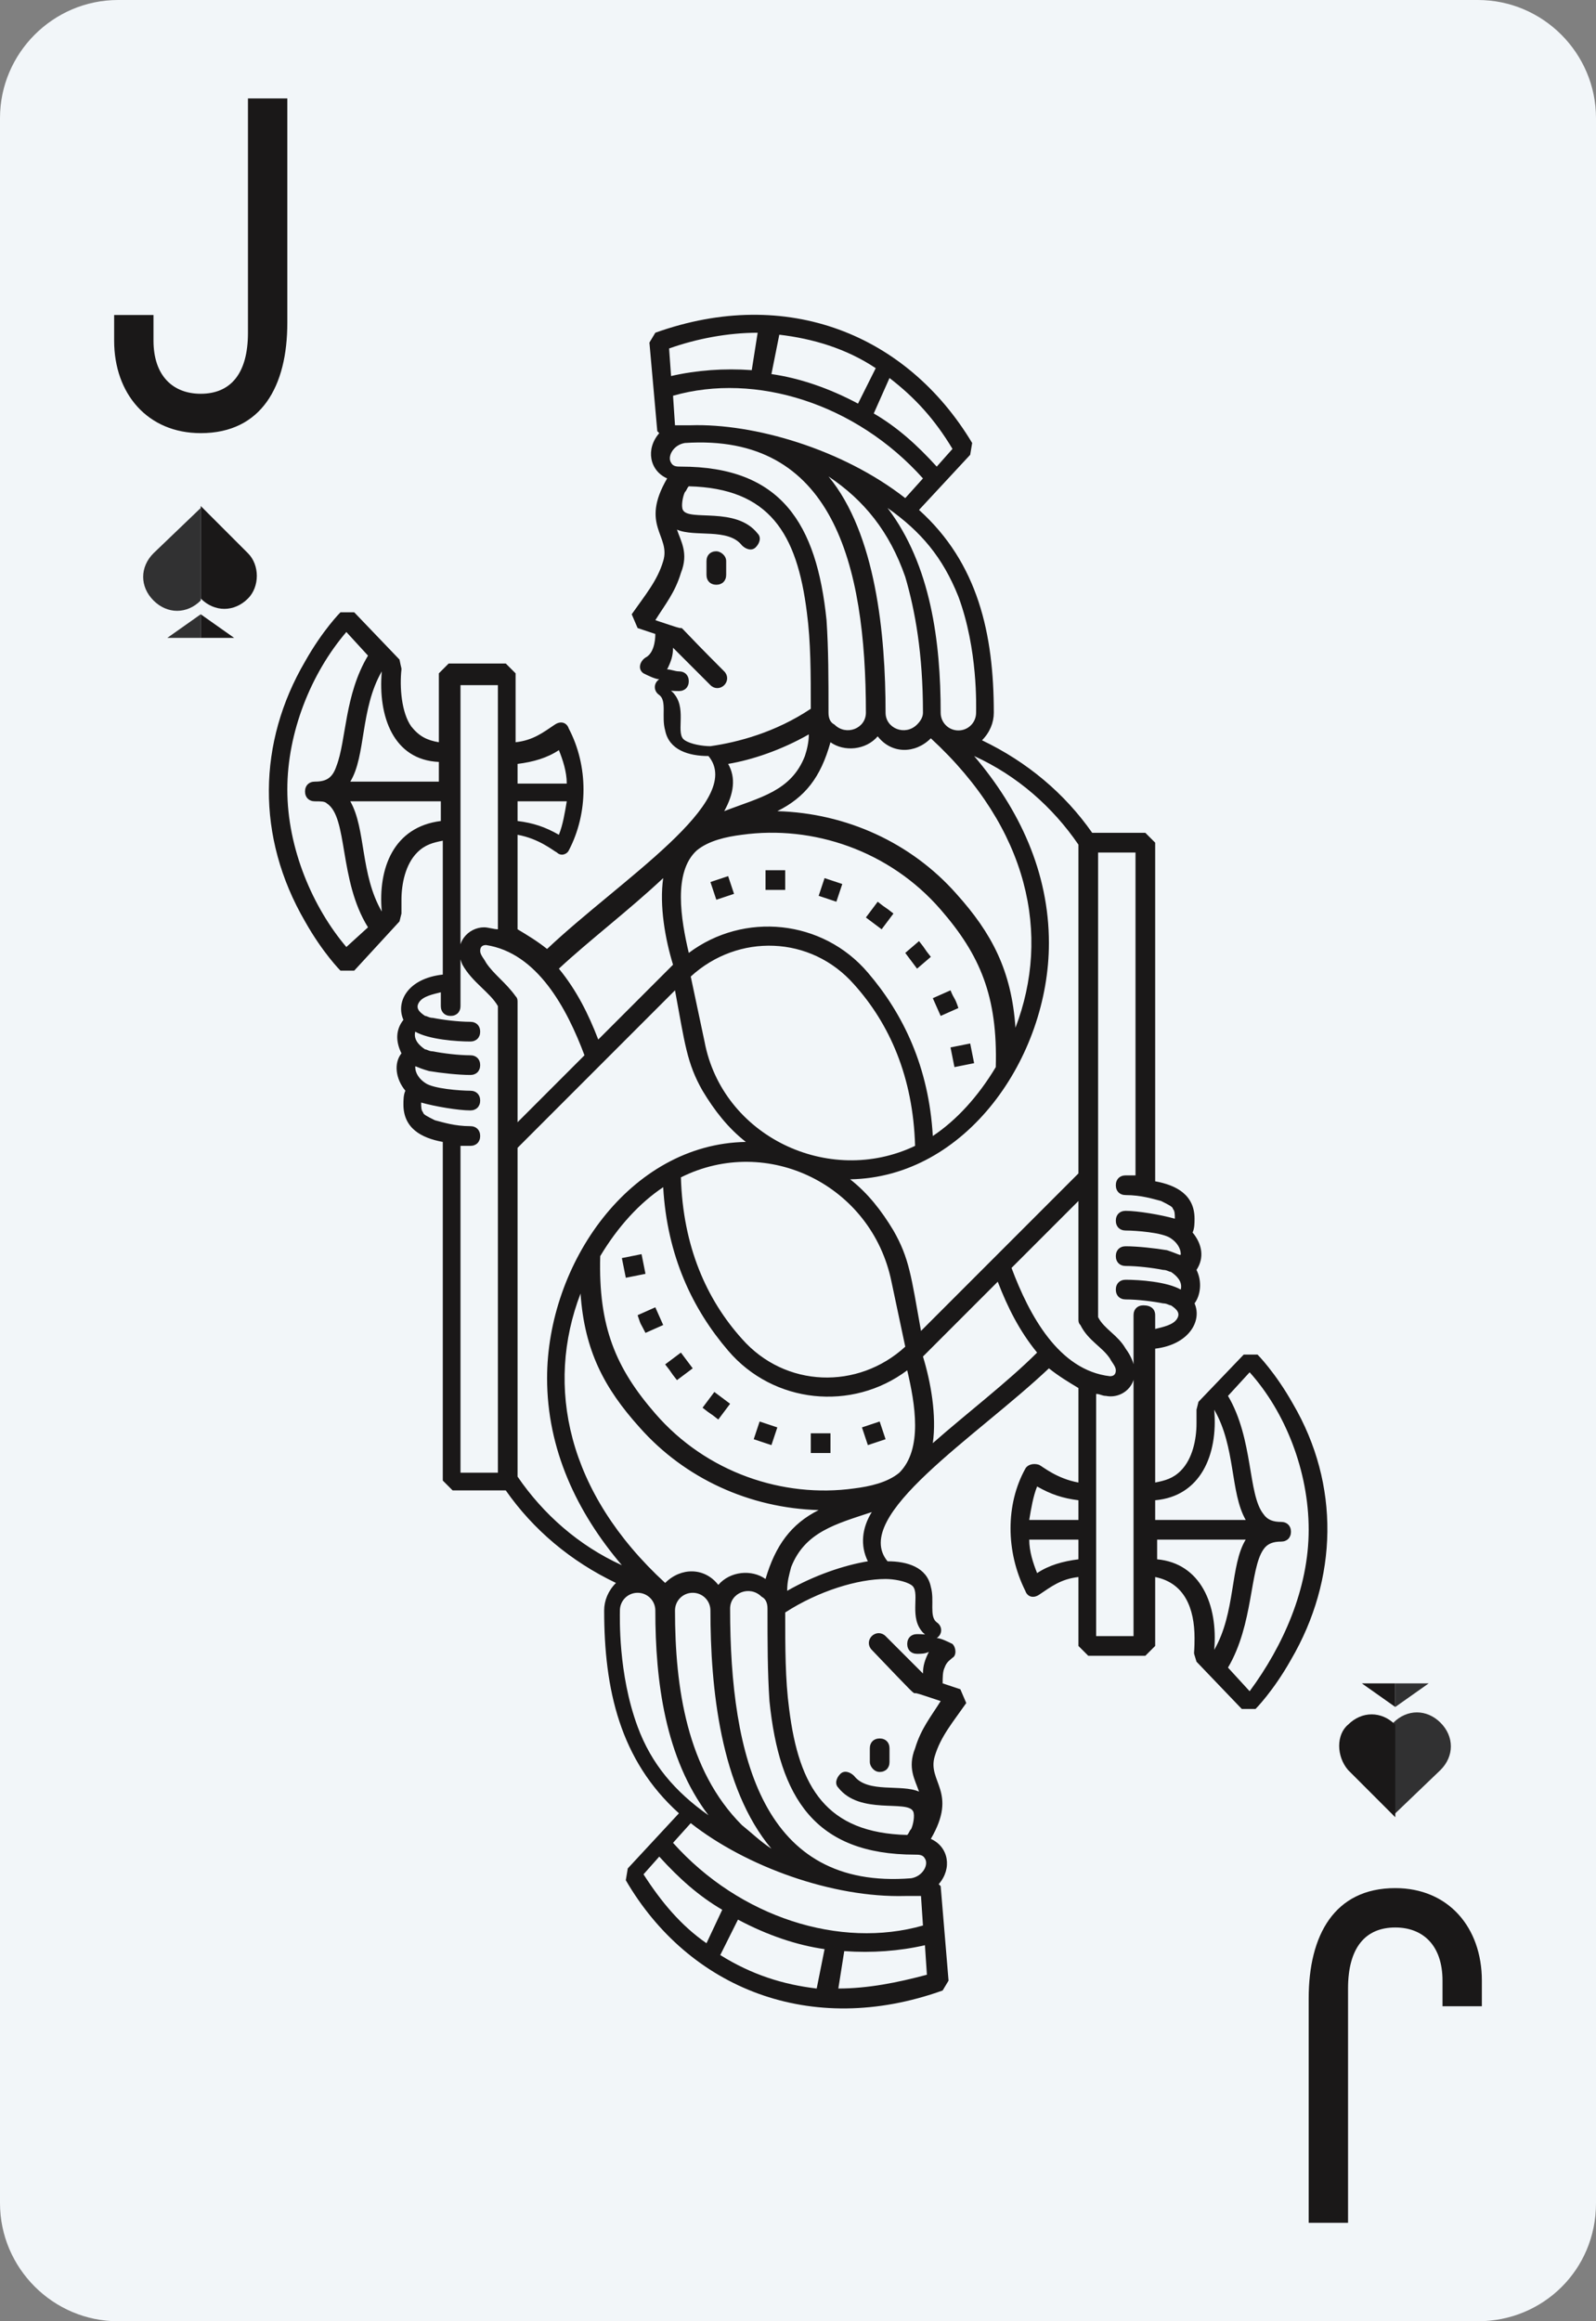 <?xml version="1.0" encoding="utf-8"?>
<!-- Generator: Adobe Illustrator 22.1.0, SVG Export Plug-In . SVG Version: 6.00 Build 0)  -->
<svg version="1.1" id="Layer_1" xmlns="http://www.w3.org/2000/svg" xmlns:xlink="http://www.w3.org/1999/xlink" x="0px" y="0px"
	 viewBox="0 0 81.1 117.9" enable-background="new 0 0 81.1 117.9" xml:space="preserve">
<rect x="0" y="0" width="81.1" height="117.9" fill="#808080" stroke="none"/>
<g>
	<path fill="#F2F6F9" d="M75.1,117.9H6c-3.3,0-6-2.7-6-6V6c0-3.3,2.7-6,6-6h69.1c3.3,0,6,2.7,6,6v105.9
		C81.1,115.3,78.4,117.9,75.1,117.9z"/>
	<g>
		<g>
			<path fill="#313132" d="M7.8,28.1c-0.7,0.7-0.7,1.7,0,2.4s1.7,0.7,2.4,0v-4.7L7.8,28.1z"/>
		</g>
		<g>
			<path fill="#1A1818" d="M12.6,28.1l-2.4-2.4v4.7c0.7,0.7,1.7,0.7,2.4,0C13.2,29.8,13.2,28.7,12.6,28.1z"/>
		</g>
		<g>
			<polygon fill="#313132" points="8.5,32.4 10.2,32.4 10.2,31.2 			"/>
		</g>
		<g>
			<polygon fill="#1A1818" points="10.2,31.2 10.2,32.4 11.9,32.4 			"/>
		</g>
	</g>
	<g>
		<g>
			<g>
				<path fill="#313132" d="M73.2,89.9c0.7-0.7,0.7-1.7,0-2.4c-0.7-0.7-1.7-0.7-2.4,0v4.7L73.2,89.9z"/>
			</g>
		</g>
		<g>
			<g>
				<path fill="#1A1818" d="M68.5,89.9l2.4,2.4v-4.7c-0.7-0.7-1.7-0.7-2.4,0C67.9,88.1,67.9,89.2,68.5,89.9z"/>
			</g>
		</g>
		<g>
			<g>
				<polygon fill="#313132" points="72.6,85.5 70.9,85.5 70.9,86.7 				"/>
			</g>
		</g>
		<g>
			<g>
				<polygon fill="#1A1818" points="70.9,86.7 70.9,85.5 69.2,85.5 				"/>
			</g>
		</g>
	</g>
	<g>
		<g id="Color_16_">
			<path fill="#F2F6F9" d="M52.5,52.2c2-5.5,0-10.6-4.3-14.6c-0.7,0.7-2,0.8-2.7-0.1c-0.6,0.7-1.6,0.9-2.5,0.3
				c-0.5,2.9-2.3,3.2-2.6,3.5C46.7,41.4,51.9,46.2,52.5,52.2z"/>
			<path fill="#F2F6F9" d="M49.7,65.1l-3.8,3.8c0.4,1.6,0.7,2.9,0.5,4.4c1.7-1.5,3.7-3.1,5.3-4.6C51,67.8,50.4,66.9,49.7,65.1z"/>
			<path fill="#F2F6F9" d="M31.4,52.9l3.8-3.8c-0.4-1.5-0.7-2.9-0.5-4.4c-1.7,1.5-3.7,3.1-5.3,4.6C30,50,30.6,50.8,31.4,52.9z"/>
			<path fill="#F2F6F9" d="M50.4,38.4c8.2,9.4,1.8,21.4-6.2,21.5c2.9,2.2,3.1,5.2,3.6,7.7l8-8V43C54.5,41,52.6,39.5,50.4,38.4z"/>
			<path fill="#F2F6F9" d="M44.4,49.9c-2.2-2.4-5.9-2.6-8.3-0.4c0.6,2.9,0.7,4,1.4,5.4c1.9,3.4,6.2,5,9.9,3.2
				C47.4,54.7,46.2,52,44.4,49.9z"/>
			<path fill="#F2F6F9" d="M36.9,58c-2.8-2.2-3.1-5-3.6-7.7l-8,8V75c1.3,2,3.2,3.5,5.3,4.5C22.5,70.2,28.8,58.2,36.9,58z"/>
			<path fill="#F2F6F9" d="M43.6,63c-1.8-3.4-6.1-5-9.9-3.2c0.1,4.7,2.7,10.1,7.4,10.1c1.4,0,2.8-0.5,4-1.6
				C44.4,65.5,44.3,64.4,43.6,63z"/>
			<path fill="#F2F6F9" d="M35.6,80.5c0.7-0.7,1.7-0.9,2.5-0.3c0.5-2.9,2.4-3.3,2.6-3.5c-6.4-0.2-11.6-5.1-12.1-11
				c-2,5.4,0,10.6,4.3,14.6C33.6,79.7,34.8,79.6,35.6,80.5z"/>
			<path fill="#F2F6F9" d="M41.9,99.1l-0.3,1.9c1.5,0,2.7-0.1,4.5-0.7L46,98.8C44.4,99.2,43.2,99.2,41.9,99.1z"/>
			<path fill="#F2F6F9" d="M35.7,99.3c1.5,0.9,3.1,1.5,4.9,1.7l0.3-2c-1.5-0.3-3-0.8-4.4-1.5L35.7,99.3z"/>
			<path fill="#F2F6F9" d="M32.6,94.3l-0.8,0.9c0.9,1.4,1.9,2.6,3.2,3.5l0.8-1.7C34.6,96.3,33.5,95.3,32.6,94.3z"/>
			<path fill="#F2F6F9" d="M33.2,93.6c3.1,3.5,8.1,5.5,12.7,4.2l-0.1-1.5c-0.1,0-0.2,0-0.4,0c-0.1,0-0.2,0.1-0.4,0.1
				c-0.2-0.1-5.8,0.2-11-3.7L33.2,93.6z"/>
			<path fill="#F2F6F9" d="M46.4,94.4c-0.4-0.3-2.6,0.2-4.7-1.2c-3.4-2.1-3.3-7.2-3.3-11.4c0-0.5-0.4-0.9-0.9-0.9s-0.9,0.4-0.9,0.9
				c0,5.8,0.9,12.4,6.5,13.5c1.5,0.2,2.4,0.2,2.6,0.2c0.6-0.1,0.9-0.5,0.9-0.8L46.4,94.4z"/>
			<path fill="#F2F6F9" d="M38.7,93.8c-2.6-2.6-3.1-8.4-3.1-12c0-1.2-1.8-1.2-1.8,0C33.8,86.7,34.6,91.1,38.7,93.8z"/>
			<path fill="#F2F6F9" d="M35.5,92.1c-2.2-2.8-2.6-6.8-2.6-10.4c0-1.2-1.8-1.2-1.8,0C31,86,31.9,89.8,35.5,92.1z"/>
			<path fill="#F2F6F9" d="M45.6,25.8c2.2,2.8,2.6,6.8,2.6,10.4c0,1.2,1.8,1.2,1.8,0C49.7,35.7,51.2,29.9,45.6,25.8z"/>
			<path fill="#F2F6F9" d="M45.4,36.2c0,0.5,0.4,0.9,0.9,0.9c0.5,0,0.9-0.4,0.9-0.9c0-5-0.8-9.3-4.9-12C45,26.7,45.4,32.5,45.4,36.2
				z"/>
			<path fill="#F2F6F9" d="M34.7,23.6c0.1,0.1,0.2,0.1,0.5,0.1c7,0,7.5,5.5,7.5,12.4c0,1.2,1.8,1.2,1.8,0c0-5.8-0.9-12.4-6.5-13.5
				c-1.6-0.2-2.4-0.2-2.6-0.2c-0.6,0.1-0.9,0.5-0.9,0.8L34.7,23.6z"/>
			<path fill="#F2F6F9" d="M48.5,23.6l0.8-0.9c-0.9-1.4-1.9-2.6-3.2-3.5l-0.8,1.7C46.5,21.7,47.6,22.6,48.5,23.6z"/>
			<path fill="#F2F6F9" d="M45.4,18.7c-1.5-0.9-3.1-1.5-4.9-1.7l-0.3,2c1.5,0.3,3,0.8,4.4,1.5L45.4,18.7z"/>
			<path fill="#F2F6F9" d="M39.2,18.8l0.3-1.9c-1.5,0-2.7,0.1-4.5,0.7l0.1,1.5C36.7,18.7,37.9,18.7,39.2,18.8z"/>
			<path fill="#F2F6F9" d="M47.9,24.4c-3.1-3.5-8.1-5.5-12.7-4.2l0.1,1.5c0.1,0,0.2,0,0.4,0s0.2-0.1,0.4-0.1c0,0,0.1,0,0.1,0
				s0.2,0,0.5,0c3.1,0,7.4,1.4,10.5,3.7L47.9,24.4z"/>
			<path fill="#F2F6F9" d="M56.7,59.9c0.2,0,0.4,0,0.5,0V43.3h-1.9v23.6c0.5,0.8,1.9,1.5,1.9,2.7c0,0.7-0.6,1.3-1.3,1.2
				c-0.4,0-0.3-0.1-0.6-0.1v12.4h1.9V65.9c-0.2,0-0.4,0-0.5,0c-0.6,0-0.6-1,0-1c0.1,0,0.3,0,0.5,0v-0.8c-0.2,0-0.4,0-0.5,0
				c-0.6,0-0.6-1,0-1c0.1,0,0.3,0,0.5,0v-0.7c-0.2,0-0.4,0-0.5,0c-0.6,0-0.6-1,0-1c0.1,0,0.3,0,0.5,0v-0.7c-0.2,0-0.3,0-0.5,0
				C56.1,60.8,56.1,59.9,56.7,59.9z"/>
			<path fill="#F2F6F9" d="M23.9,52c0.2,0,0.4,0,0.5,0c0.3,0,0.5,0.2,0.5,0.5c0,0.3-0.2,0.5-0.5,0.5c-0.1,0-0.3,0-0.5,0v0.8
				c0.2,0,0.4,0,0.5,0c0.6,0,0.6,1,0,1c-0.1,0-0.3,0-0.5,0v0.7c0.2,0,0.4,0,0.5,0c0.7,0,0.6,1,0,1c-0.1,0-0.3,0-0.5,0v0.7
				c0.2,0,0.3,0,0.5,0c0.3,0,0.5,0.2,0.5,0.5c0,0.3-0.2,0.5-0.5,0.5c-0.2,0-0.4,0-0.5,0v16.6h1.9V51.1c-0.4-0.8-1.9-1.5-1.9-2.7
				c0-0.5,0.4-1.2,1.3-1.2c0.4,0,0.3,0.1,0.6,0.1V34.8h-1.9V52z"/>
		</g>
		<path id="Line_43_" fill="#1A1818" d="M36.9,28.5c0,0.4,0,0.4,0,0.7c0,0.3-0.2,0.5-0.5,0.5c-0.3,0-0.5-0.2-0.5-0.5
			c0-0.4,0-0.4,0-0.7c0-0.3,0.2-0.5,0.5-0.5C36.6,28,36.9,28.2,36.9,28.5z M37.3,45.4L37,44.5l-0.9,0.3l0.3,0.9L37.3,45.4z
			 M48.7,51.2c-0.2-0.6-0.2-0.4-0.4-0.9l-0.9,0.4l0.4,0.9L48.7,51.2z M39.9,44.2c-0.6,0-0.4,0-1,0l0,1l1,0L39.9,44.2z M45.4,46.4
			c-0.5-0.4-0.3-0.2-0.8-0.6L44,46.6l0.8,0.6L45.4,46.4z M47.3,48.6c-0.4-0.5-0.2-0.3-0.6-0.8L46,48.4l0.6,0.8L47.3,48.6z
			 M42.8,44.9c-0.6-0.2-0.3-0.1-0.9-0.3l-0.3,0.9l0.9,0.3L42.8,44.9z M48.5,54.2l1-0.2l-0.2-1l-1,0.2L48.5,54.2z M44.7,90
			c0.3,0,0.5-0.2,0.5-0.5c0-0.4,0-0.4,0-0.7c0-0.3-0.2-0.5-0.5-0.5c-0.3,0-0.5,0.2-0.5,0.5c0,0.4,0,0.4,0,0.7
			C44.2,89.7,44.4,90,44.7,90z M65.6,84.3c-0.9,1.6-1.8,2.5-1.8,2.5l-0.7,0l-2.3-2.4c-0.2-0.7-0.1-0.1-0.1-1.2c0-1.5-0.5-2.8-2-3.1
			v3.5l-0.5,0.5h-2.9l-0.5-0.5v-3.5c-0.9,0.1-1.4,0.5-2,0.9c-0.3,0.2-0.6,0.1-0.7-0.2c-1-2-1-4.4,0-6.2c0.1-0.2,0.4-0.3,0.7-0.2
			c0.2,0.1,0.9,0.7,2,0.9v-4.8c-0.5-0.3-1-0.6-1.5-1c-3.7,3.5-10.1,7.5-8.2,9.8c1,0,2,0.3,2.2,1.3c0.2,0.7-0.1,1.5,0.3,1.8
			c0.3,0.2,0.3,0.6,0,0.8c0.2,0,0.6,0.2,0.8,0.3c0.2,0.2,0.2,0.6,0,0.7c-0.1,0.1-0.3,0.2-0.4,0.5c-0.1,0.2-0.1,0.5-0.1,0.8l0.9,0.3
			l0.3,0.7c-0.7,1-1.3,1.7-1.6,2.7c-0.4,1.3,1.2,1.8-0.2,4.2c0.9,0.4,1.1,1.5,0.4,2.3l0.1,0.1l0.4,4.8l-0.3,0.5
			c-6.7,2.4-12.9-0.1-16.1-5.6l0.1-0.6l2.6-2.8c-3-2.7-3.8-6.3-3.8-10.3c0-0.5,0.2-1,0.6-1.4c-2.3-1.1-4.2-2.7-5.6-4.7h-2.7
			l-0.5-0.5V58c-1.1-0.2-2-0.7-2-1.9c0-0.2,0-0.5,0.1-0.7c-0.5-0.6-0.6-1.4-0.2-1.9c-0.3-0.6-0.3-1.2,0.1-1.7
			c-0.4-0.9,0.2-2.1,2-2.3v-6.8c-0.5,0.1-0.9,0.2-1.3,0.6c-0.6,0.6-0.8,1.6-0.8,2.4c0,0.4,0,0.7,0,0.7l-0.1,0.4L18,49.3l-0.7,0
			c0,0-0.9-0.9-1.8-2.5c-2.5-4.3-2.4-9.1,0-13.2c0.9-1.6,1.8-2.5,1.8-2.5l0.7,0l2.3,2.4c0.1,0.5,0.1,0.4,0.1,0.5
			c-0.1,0.9,0,2.2,0.5,2.9c0.4,0.5,0.8,0.7,1.4,0.8v-3.5l0.5-0.5h2.9l0.5,0.5v3.5c0.9-0.1,1.4-0.5,2-0.9c0.3-0.2,0.6-0.1,0.7,0.2
			c1,1.9,1,4.3,0,6.2l0,0l0,0c-0.1,0.2-0.4,0.3-0.6,0.1c-0.2-0.1-0.9-0.7-2-0.9v4.8c0.5,0.3,1,0.6,1.5,1c3.7-3.5,10.1-7.5,8.2-9.8
			c-1,0-2-0.3-2.2-1.3c-0.2-0.7,0.1-1.5-0.3-1.8c-0.3-0.2-0.3-0.6,0-0.8c-0.2,0-0.6-0.2-0.8-0.3c-0.3-0.2-0.2-0.6,0.1-0.8
			c0.4-0.2,0.5-0.8,0.5-1.2l-0.9-0.3l-0.3-0.7c0.7-1,1.3-1.7,1.6-2.7c0.4-1.3-1.2-1.8,0.2-4.2c-0.9-0.4-1.1-1.5-0.4-2.3l-0.1-0.1
			L33,17.4l0.3-0.5c6.7-2.4,12.8,0.1,16.1,5.6l-0.1,0.6l-2.6,2.8c3,2.7,3.8,6.3,3.8,10.3c0,0.5-0.2,1-0.6,1.4
			c2.3,1.1,4.2,2.7,5.6,4.7h2.7l0.5,0.5V60c1.1,0.2,2,0.7,2,1.9c0,0.2,0,0.5-0.1,0.7c0.5,0.6,0.6,1.3,0.2,1.9
			c0.3,0.6,0.2,1.3-0.1,1.7c0.4,0.9-0.3,2.1-2,2.3v6.8c0.5-0.1,0.9-0.2,1.3-0.6c0.6-0.6,0.8-1.6,0.8-2.4c0-0.4,0-0.7,0-0.7l0.1-0.4
			l2.3-2.4l0.7,0c0,0,0.9,0.9,1.8,2.5C68.1,75.4,68,80.2,65.6,84.3z M26.3,39.8h2.5c0-0.6-0.2-1.2-0.4-1.7c-0.6,0.4-1.3,0.6-2.1,0.7
			V39.8z M26.3,41.7c0.8,0.1,1.4,0.3,2.1,0.7c0.2-0.5,0.3-1.1,0.4-1.7h-2.5V41.7z M54.8,78.2h-2.5c0,0.6,0.2,1.2,0.4,1.7
			c0.6-0.4,1.3-0.6,2.1-0.7V78.2z M54.8,76.2c-0.8-0.1-1.4-0.3-2.1-0.7c-0.2,0.5-0.3,1.1-0.4,1.7h2.5V76.2z M58.7,76.2v1h4.6
			c-0.8-1.4-0.5-3.7-1.6-5.6C61.9,73.9,61,76,58.7,76.2z M45.1,25.8c2.2,2.9,2.7,6.8,2.7,10.4c0,0.5,0.4,0.9,0.9,0.9
			c0.5,0,0.9-0.4,0.9-0.9c0-0.3,0.1-3.2-0.9-5.9C47.9,28.3,46.8,27,45.1,25.8z M36.8,41.2c1.8-0.7,3.4-1,4.1-2.8
			c0.1-0.3,0.2-0.7,0.2-1.1c-1.4,0.8-2.9,1.3-4.1,1.5C37.4,39.5,37.3,40.3,36.8,41.2z M39.5,41.2c3.5,0.1,6.8,1.6,9.1,4.2
			c1.8,2,2.8,3.9,3,6.8c1.8-4.7,0.7-10.1-4.3-14.7c-0.8,0.8-2,0.8-2.7-0.1c-0.6,0.7-1.7,0.8-2.4,0.3C41.7,39.5,40.9,40.5,39.5,41.2z
			 M34.8,22.5c-0.6,0.1-0.9,0.7-0.7,1c0.1,0.2,0.3,0.2,0.5,0.2c5.1,0,6.9,2.9,7.4,7.8c0.1,1.5,0.1,3,0.1,4.7c0,0.3,0.1,0.5,0.3,0.6
			C43,37.4,44,37,44,36.2C44,28.6,42.3,22,34.8,22.5z M45,36.2c0,0.8,1,1.2,1.6,0.6c0.2-0.2,0.3-0.4,0.3-0.6c0-3-0.4-5.2-0.9-6.9
			c-0.8-2.3-2.1-3.9-3.9-5.1C44.5,27.1,45,32.2,45,36.2z M46.9,24.3c-3.4-3.8-8.5-5.4-12.7-4.2l0.1,1.5c0.1,0,0.2,0,0.4,0
			c0.1,0,0.3,0,0.4,0c3.2-0.1,7.7,1.2,10.9,3.7L46.9,24.3z M45.2,19.2L44.4,21c1.2,0.7,2.2,1.6,3.2,2.7l0.8-0.9
			C47.5,21.3,46.5,20.2,45.2,19.2z M39.2,19c1.4,0.2,2.9,0.7,4.4,1.5l0.9-1.8c-1.5-1-3.2-1.5-4.9-1.7L39.2,19z M34,17.7l0.1,1.4
			c1.3-0.3,2.7-0.4,4.1-0.3l0.3-1.9C37,16.9,35.4,17.2,34,17.7z M41.2,36c0-1.8,0-3.4-0.2-4.9c-0.5-4-1.9-6.3-6-6.4
			c-0.1,0.1-0.1,0.2-0.2,0.3c-0.1,0.2-0.2,0.7-0.1,0.9c0.3,0.6,2.7-0.2,3.8,1.2c0.2,0.2,0.1,0.5-0.1,0.7c-0.2,0.2-0.5,0.1-0.7-0.1
			c-0.7-0.9-2.4-0.4-3.3-0.8c0.2,0.6,0.6,1.2,0.2,2.2c-0.3,1-0.8,1.6-1.3,2.4c1.2,0.4,1.2,0.4,1.3,0.4c0.1,0-0.1-0.1,2.2,2.2
			c0.2,0.2,0.2,0.5,0,0.7c-0.2,0.2-0.5,0.2-0.7,0l-1.9-1.9c0,0.4-0.1,0.7-0.3,1.1c0.2,0,0.4,0.1,0.6,0.1c0.3,0,0.5,0.2,0.5,0.5
			c0,0.3-0.2,0.5-0.5,0.5c-0.6,0-0.4-0.1-0.2,0.2c0.6,0.8,0,2,0.5,2.3c0.3,0.2,0.9,0.3,1.3,0.3C37.5,37.7,39.4,37.2,41.2,36z
			 M35,48.4c2.8-2.1,6.8-1.7,9.1,1c1.8,2.1,3.1,4.8,3.3,8.3c1.2-0.8,2.3-2,3.2-3.5c0.1-3.6-0.8-5.7-2.8-8c-2.6-3-6.5-4.3-10.1-3.8
			c-0.8,0.1-1.7,0.3-2.3,0.8C34.2,44.3,34.6,46.7,35,48.4z M46.5,58.2c-0.1-3.5-1.3-6.2-3.1-8.2c-2.2-2.5-5.9-2.6-8.3-0.4l0.7,3.3
			C36.7,57.7,42.1,60.3,46.5,58.2z M34.6,59.8c0.1,3.5,1.3,6.2,3.1,8.2c2.2,2.5,5.9,2.6,8.3,0.4l-0.7-3.3
			C44.3,60.2,39,57.6,34.6,59.8z M28.4,49.2c0.9,1.1,1.5,2.3,2,3.6l3.8-3.8c-0.4-1.3-0.7-3-0.5-4.4C32,46.2,29.9,47.8,28.4,49.2z
			 M19.4,34.1c-1.1,1.9-0.8,4.3-1.6,5.6h4.5v-1C20,38.6,19.2,36.4,19.4,34.1z M18.7,47.1c-1.5-2.4-1-5.6-2.1-6.3
			c-0.1-0.1-0.3-0.1-0.6-0.1c-0.3,0-0.5-0.2-0.5-0.5c0-0.3,0.2-0.5,0.5-0.5c0.6,0,0.9-0.2,1.1-0.8c0.5-1.3,0.4-3.6,1.6-5.6l-1.1-1.2
			c-1.8,2.1-3,5.1-3,8c0,3,1.3,6,3,8L18.7,47.1z M22.4,41.7v-1h-4.6c0.8,1.4,0.5,3.7,1.6,5.6C19.2,44.1,20,42,22.4,41.7z M25.3,51.1
			c-0.4-0.7-1.3-1.2-1.8-2.1c-0.5-1.1,0.3-1.9,1.1-1.9c0.2,0,0.5,0.1,0.7,0.1V34.8h-1.9v16.3c0,0.3-0.2,0.5-0.5,0.5
			c-0.3,0-0.5-0.2-0.5-0.5v-0.7c-0.4,0.1-0.9,0.2-1.1,0.5c-0.2,0.3,0,0.5,0.3,0.7c0.1,0,0.2,0.1,0.4,0.1c0.5,0.1,1.3,0.2,1.9,0.2
			c0.3,0,0.5,0.2,0.5,0.5c0,0.3-0.2,0.5-0.5,0.5c-0.7,0-2.1-0.1-2.8-0.5c-0.1,0.4,0.2,0.7,0.5,0.9c0.1,0,0.2,0.1,0.4,0.1
			c0.5,0.1,1.3,0.2,1.9,0.2c0.3,0,0.5,0.2,0.5,0.5c0,0.3-0.2,0.5-0.5,0.5c-0.6,0-1.5-0.1-2.1-0.2c-0.7-0.2-0.7-0.3-0.7-0.2
			c0,0.3,0.2,0.6,0.5,0.8c0.4,0.3,1.8,0.4,2.3,0.4c0.3,0,0.5,0.2,0.5,0.5s-0.2,0.5-0.5,0.5c-0.6,0-1.8-0.2-2.5-0.4
			c0,0.2,0,0.4,0.1,0.5c0,0.1,0.2,0.2,0.6,0.4c0.4,0.1,1,0.3,1.8,0.3c0.3,0,0.5,0.2,0.5,0.5c0,0.3-0.2,0.5-0.5,0.5
			c-0.2,0-0.4,0-0.5,0v16.6h1.9V51.1z M26.2,50.6c0.1,0.1,0.1,0.2,0.1,0.3V57l3.4-3.4c-0.9-2.4-2.4-5.2-5-5.6l0,0
			c-0.2,0-0.3,0.1-0.3,0.3c0,0.2,0.2,0.4,0.3,0.6C25.1,49.5,25.7,49.9,26.2,50.6z M31.6,79.5c-2.3-2.7-3.8-5.9-3.8-9.5
			c0-5.8,4.2-11.9,10.1-12c-0.9-0.7-1.6-1.6-2.2-2.6c-0.8-1.4-0.9-2.4-1.4-5.1l-8,8V75C27.6,76.9,29.4,78.5,31.6,79.5z M44.3,76.8
			c-1.8,0.6-3.4,1-4.1,2.8C40.1,80,40,80.3,40,80.8c1.4-0.8,2.9-1.3,4.1-1.5C43.7,78.5,43.8,77.6,44.3,76.8z M41.6,76.7
			c-3.5-0.1-6.8-1.6-9.1-4.2c-1.8-2-2.8-3.9-3-6.8c-1.8,4.7-0.7,10.1,4.3,14.7c0.8-0.8,2-0.8,2.7,0.1c0.6-0.7,1.7-0.8,2.4-0.3
			C39.4,78.5,40.2,77.4,41.6,76.7z M46.3,95.4c0.6-0.1,0.9-0.7,0.7-1c-0.1-0.2-0.3-0.2-0.5-0.2c-5.1,0-6.9-2.9-7.4-7.8
			c-0.1-1.5-0.1-3-0.1-4.7c0-0.3-0.1-0.5-0.3-0.6c-0.6-0.6-1.6-0.2-1.6,0.6C37.1,89.3,38.8,96,46.3,95.4z M36.1,81.8
			c0-0.5-0.4-0.9-0.9-0.9c-0.5,0-0.9,0.4-0.9,0.9c0,3.9,0.6,8.1,3.4,10.9c0.5,0.4,0.9,0.8,1.5,1.2C36.6,90.8,36.1,85.7,36.1,81.8z
			 M36,92.2c-2.2-2.9-2.7-6.8-2.7-10.4c0-0.5-0.4-0.9-0.9-0.9c-0.5,0-0.9,0.4-0.9,0.9c0,0.3-0.1,3.2,0.9,5.9
			C33.1,89.6,34.3,91,36,92.2z M34.2,93.6c3.4,3.8,8.5,5.4,12.7,4.2l-0.1-1.5c-0.1,0-0.2,0-0.4,0c-0.1,0-0.3,0-0.4,0
			c-3.7,0.1-8.1-1.5-10.9-3.7L34.2,93.6z M35.9,98.7l0.8-1.7c-1.2-0.7-2.2-1.6-3.2-2.7l-0.8,0.9C33.6,96.6,34.6,97.8,35.9,98.7z
			 M41.9,99c-1.4-0.2-2.9-0.7-4.4-1.5l-0.9,1.8c1.6,1,3.2,1.5,4.9,1.7L41.9,99z M47.1,100.3L47,98.8c-1.3,0.3-2.7,0.4-4.1,0.3
			l-0.3,1.9C44.1,101,45.6,100.7,47.1,100.3z M39.9,81.9c0,1.8,0,3.4,0.2,4.9c0.5,4,1.9,6.3,6,6.4c0.1-0.1,0.1-0.2,0.2-0.3
			c0.1-0.2,0.2-0.7,0.1-0.9c-0.3-0.6-2.7,0.2-3.8-1.2c-0.2-0.2-0.1-0.5,0.1-0.7c0.2-0.2,0.5-0.1,0.7,0.1c0.7,0.9,2.4,0.4,3.3,0.8
			c-0.2-0.6-0.6-1.2-0.2-2.2c0.3-1,0.8-1.6,1.3-2.4c-1.2-0.4-1.2-0.4-1.3-0.4c-0.1,0,0,0.1-2.2-2.2c-0.2-0.2-0.2-0.5,0-0.7
			c0.2-0.2,0.5-0.2,0.7,0l1.9,1.9c0-0.4,0.1-0.7,0.3-1.1C47,84,46.8,84,46.6,84c-0.3,0-0.5-0.2-0.5-0.5c0-0.3,0.2-0.5,0.5-0.5
			c0.6,0,0.4,0.1,0.2-0.2c-0.6-0.8,0-2-0.5-2.3c-0.3-0.2-0.9-0.3-1.3-0.3C43.6,80.2,41.6,80.8,39.9,81.9z M46.1,69.6
			c-2.8,2.1-6.8,1.7-9.1-1c-1.8-2.1-3.1-4.8-3.3-8.3c-1.2,0.8-2.3,2-3.2,3.5c-0.1,3.6,0.8,5.7,2.8,8c2.6,3,6.5,4.3,10.1,3.8
			c0.8-0.1,1.7-0.3,2.3-0.8C46.9,73.6,46.5,71.3,46.1,69.6z M46.8,67.6l8-8V42.9c-1.3-1.9-3.1-3.5-5.3-4.5c2.3,2.7,3.8,5.9,3.8,9.5
			c0,5.8-4.2,11.9-10.1,12c0.9,0.7,1.6,1.6,2.2,2.6C46.2,63.9,46.3,64.8,46.8,67.6z M52.7,68.7c-0.9-1.1-1.5-2.3-2-3.6l-3.8,3.8
			c0.4,1.3,0.7,3,0.5,4.4C49.1,71.8,51.2,70.2,52.7,68.7z M56.4,69.9L56.4,69.9c0.2,0,0.3-0.1,0.3-0.3c0-0.2-0.2-0.4-0.3-0.6
			c-0.4-0.6-1.1-0.9-1.5-1.7c-0.1-0.1-0.1-0.2-0.1-0.3V61l-3.4,3.4C52.3,66.8,53.8,69.6,56.4,69.9z M58.7,66.8v0.7
			c0.4-0.1,0.9-0.2,1.1-0.5c0.2-0.3,0-0.5-0.3-0.7c-0.1,0-0.2-0.1-0.4-0.1c-0.5-0.1-1.3-0.2-1.9-0.2c-0.3,0-0.5-0.2-0.5-0.5
			c0-0.3,0.2-0.5,0.5-0.5c0.7,0,2.1,0.1,2.8,0.5c0.1-0.4-0.2-0.7-0.5-0.9c-0.1,0-0.2-0.1-0.4-0.1c-0.5-0.1-1.3-0.2-1.9-0.2
			c-0.3,0-0.5-0.2-0.5-0.5s0.2-0.5,0.5-0.5c0.6,0,1.5,0.1,2.1,0.2c0.6,0.2,0.7,0.3,0.7,0.2c0-0.3-0.2-0.6-0.5-0.8
			c-0.4-0.3-1.8-0.4-2.3-0.4c-0.3,0-0.5-0.2-0.5-0.5s0.2-0.5,0.5-0.5c0.6,0,1.8,0.2,2.5,0.4c0-0.2,0-0.4-0.1-0.5
			c0-0.1-0.2-0.2-0.6-0.4c-0.4-0.1-1-0.3-1.8-0.3c-0.3,0-0.5-0.2-0.5-0.5c0-0.3,0.2-0.5,0.5-0.5c0.2,0,0.4,0,0.5,0V43.3h-1.9v23.6
			c0.3,0.6,1,0.9,1.4,1.6c1.1,1.5,0,2.6-1,2.4c-0.2,0-0.3-0.1-0.5-0.1v12.3h1.9V66.8c0-0.3,0.2-0.5,0.5-0.5
			C58.5,66.3,58.7,66.5,58.7,66.8z M61.7,83.8c1.1-1.9,0.8-4.3,1.6-5.6h-4.5v1C61,79.4,61.9,81.5,61.7,83.8z M66.5,77.7
			c0-3-1.2-6-3-8l-1.1,1.2c1.3,2.2,1,5,1.8,6c0.2,0.3,0.5,0.4,0.9,0.4c0.3,0,0.5,0.2,0.5,0.5c0,0.3-0.2,0.5-0.5,0.5
			c-0.4,0-0.7,0.1-0.9,0.4c-0.7,1-0.5,3.8-1.8,6l1.1,1.2C65.2,83.6,66.5,80.7,66.5,77.7z M43.8,72.5l0.3,0.9l0.9-0.3l-0.3-0.9
			L43.8,72.5z M38.3,73.1c0.6,0.2,0.3,0.1,0.9,0.3l0.3-0.9l-0.9-0.3L38.3,73.1z M41.2,73.8c0.6,0,0.4,0,1,0l0-1l-1,0L41.2,73.8z
			 M35.7,71.5c0.5,0.4,0.3,0.2,0.8,0.6l0.6-0.8l-0.8-0.6L35.7,71.5z M33.8,69.3c0.4,0.5,0.2,0.3,0.6,0.8l0.8-0.6l-0.6-0.8L33.8,69.3
			z M32.4,66.8c0.2,0.6,0.1,0.3,0.4,0.9l0.9-0.4l-0.4-0.9L32.4,66.8z M32.6,63.7l-1,0.2l0.2,1l1-0.2L32.6,63.7z"/>
	</g>
	<g>
		<path fill="#1A1818" d="M12.6,5h2v11.4c0,3.2-1.3,5.6-4.4,5.6c-2.7,0-4.4-2-4.4-4.7V16h2v1.3c0,1.8,1,2.7,2.4,2.7
			c1.5,0,2.4-1,2.4-3.1V5z"/>
	</g>
	<g>
		<path fill="#1A1818" d="M68.5,112.9h-2v-11.4c0-3.2,1.3-5.6,4.4-5.6c2.7,0,4.4,2,4.4,4.7v1.3h-2v-1.3c0-1.8-1-2.7-2.4-2.7
			c-1.5,0-2.4,1-2.4,3.1V112.9z"/>
	</g>
</g>
</svg>
